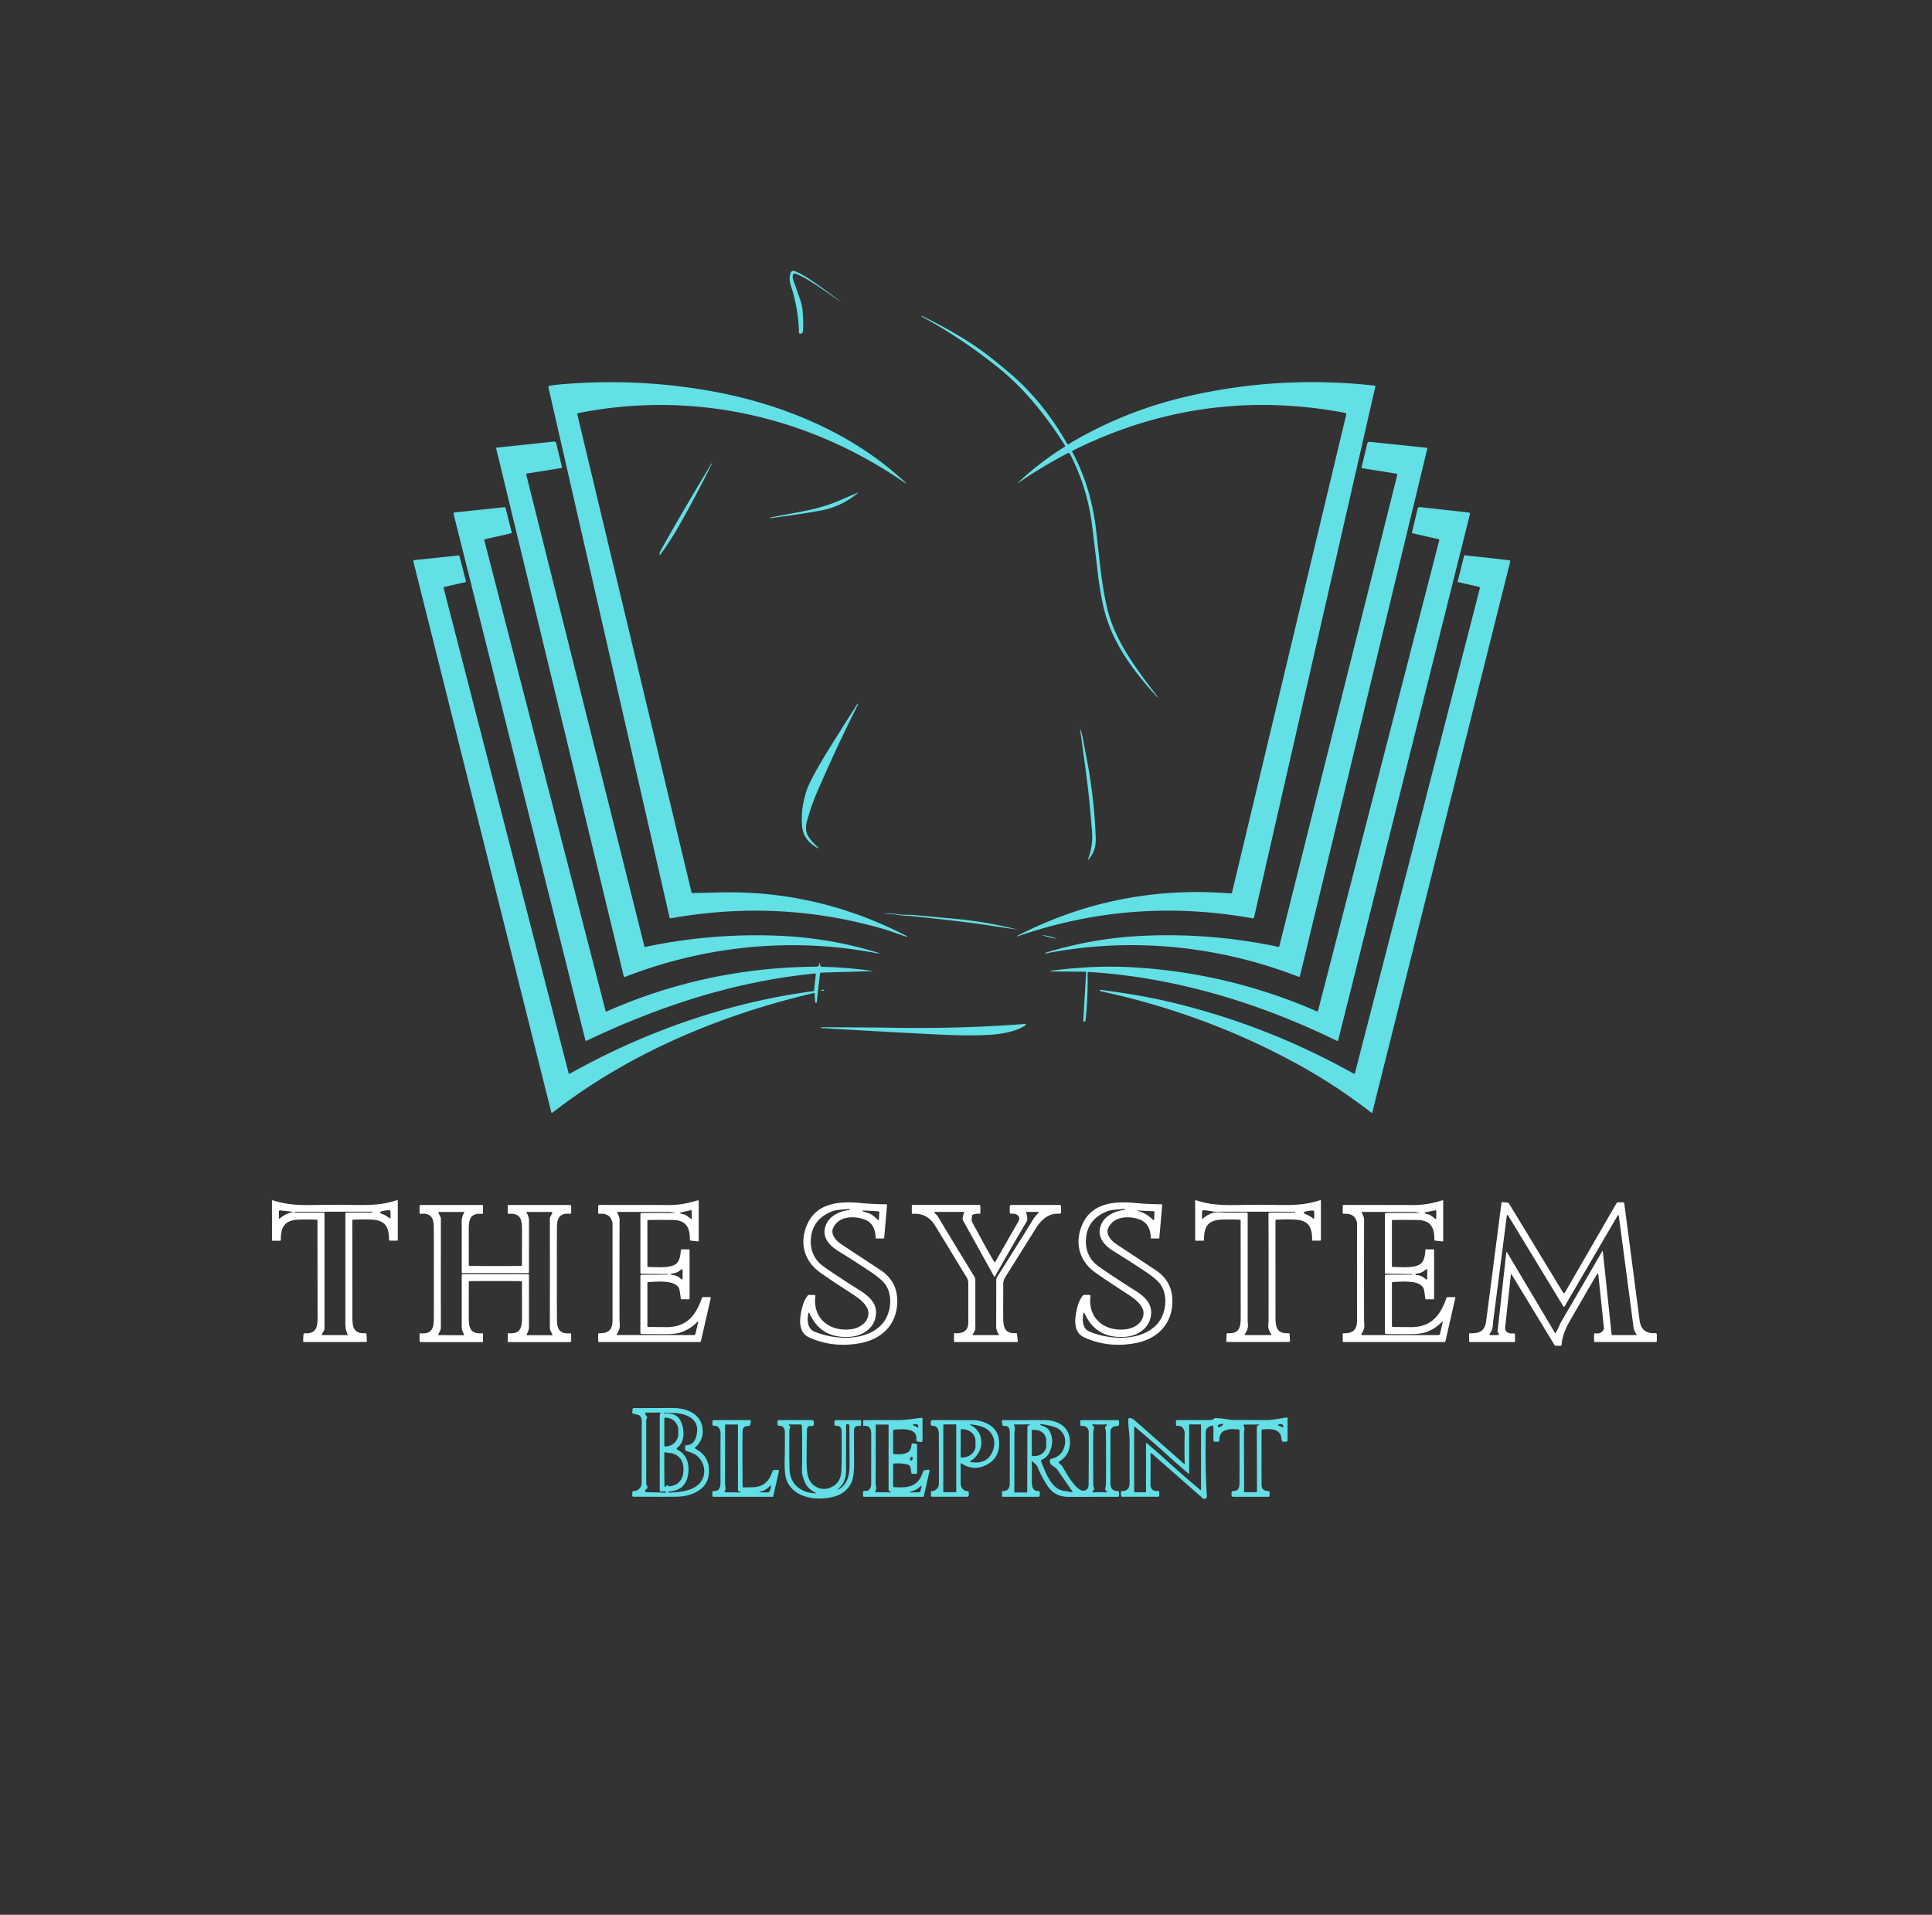 <?xml version="1.0" encoding="UTF-8" standalone="no"?>
<!DOCTYPE svg PUBLIC "-//W3C//DTD SVG 1.1//EN" "http://www.w3.org/Graphics/SVG/1.1/DTD/svg11.dtd">
<svg xmlns="http://www.w3.org/2000/svg" version="1.1" viewBox="0.00 0.00 1012.00 1003.00">
<rect x="0.00" y="0.00" width="1012.00" height="1003.00" fill="#333333" stroke="none"/>
<path fill="#63dfe6" d="
  M 415.39 143.92
  Q 414.92 145.14 415.60 147.00
  Q 418.24 154.24 419.36 157.65
  Q 421.06 162.84 420.64 173.42
  Q 420.60 174.29 419.61 174.79
  Q 419.50 174.84 419.36 174.82
  Q 418.53 174.69 418.52 174.23
  Q 418.17 161.61 414.40 150.07
  C 413.54 147.43 413.34 145.55 414.07 143.08
  A 1.69 1.68 19.6 0 1 416.34 142.01
  Q 420.15 143.61 423.88 146.12
  Q 432.10 151.66 439.96 157.68
  Q 439.99 157.71 440.06 157.80
  Q 440.08 157.84 440.11 157.86
  Q 440.12 157.87 440.11 157.88
  L 440.11 157.90
  Q 427.77 149.30 422.74 146.30
  Q 419.27 144.23 416.59 143.36
  A 0.97 0.97 0.0 0 0 415.39 143.92
  Z"
/>
<path fill="#63dfe6" d="
  M 559.03 232.54
  A 0.44 0.44 0.0 0 0 559.64 232.70
  Q 588.59 215.29 622.29 207.55
  Q 670.58 196.46 720.10 202.01
  A 0.38 0.38 0.0 0 1 720.42 202.47
  L 656.91 480.39
  Q 656.74 481.14 655.98 481.00
  Q 592.86 469.69 532.96 490.49
  Q 532.77 490.55 532.75 490.43
  L 532.75 490.42
  Q 532.73 490.27 532.83 490.21
  Q 585.29 463.21 644.58 467.98
  Q 645.23 468.03 645.38 467.40
  L 705.17 217.14
  A 0.71 0.71 0.0 0 0 704.61 216.27
  Q 629.91 202.14 561.93 236.04
  A 0.56 0.56 0.0 0 0 561.69 236.81
  Q 571.55 255.02 574.16 277.72
  C 576.21 295.48 577.12 306.82 580.05 318.93
  C 584.27 336.37 595.86 351.11 606.44 365.11
  Q 606.49 365.17 606.40 365.26
  L 606.40 365.27
  Q 606.33 365.34 606.26 365.26
  C 593.23 351.07 582.17 336.00 578.04 318.03
  Q 576.08 309.49 574.89 299.10
  Q 572.73 280.21 571.78 273.32
  Q 569.21 254.81 560.45 237.76
  Q 560.05 236.98 559.27 237.38
  Q 545.92 244.41 534.04 252.49
  Q 532.44 253.58 533.85 252.26
  Q 544.77 242.10 557.63 234.07
  A 0.56 0.55 -32.3 0 0 557.81 233.30
  C 548.33 218.31 536.85 203.76 522.92 192.58
  Q 503.82 177.25 482.79 165.77
  Q 482.64 165.68 482.69 165.53
  L 482.69 165.52
  Q 482.75 165.37 482.92 165.45
  C 494.00 170.93 506.07 177.55 516.06 185.07
  Q 521.11 188.86 528.68 195.26
  Q 546.45 210.29 559.03 232.54
  Z"
/>
<path fill="#63dfe6" d="
  M 362.80 467.79
  Q 373.35 467.55 376.79 467.46
  Q 428.34 466.18 475.02 490.34
  Q 475.14 490.40 475.09 490.56
  L 475.09 490.57
  Q 475.04 490.73 474.86 490.67
  C 470.65 489.33 466.31 487.63 462.37 486.49
  Q 408.03 470.85 351.26 481.04
  Q 350.84 481.12 350.75 480.71
  L 287.24 202.75
  Q 287.13 202.26 287.62 202.16
  Q 290.10 201.66 292.50 201.44
  Q 331.31 197.89 369.83 204.40
  C 407.82 210.82 446.15 226.21 474.51 252.96
  Q 474.62 253.06 474.53 253.14
  L 474.53 253.15
  Q 474.43 253.24 474.34 253.18
  C 423.97 218.11 362.98 204.33 302.73 216.43
  A 0.45 0.45 0.0 0 0 302.38 216.98
  L 362.19 467.31
  Q 362.30 467.80 362.80 467.79
  Z"
/>
<path fill="#63dfe6" d="
  M 276.07 248.03
  A 0.51 0.49 -11.7 0 0 275.66 248.64
  L 337.53 495.69
  A 0.42 0.42 0.0 0 0 338.02 496.00
  Q 372.35 488.73 407.56 490.14
  Q 434.63 491.22 460.26 499.15
  Q 460.33 499.18 460.37 499.36
  L 460.37 499.37
  Q 460.41 499.54 460.17 499.49
  C 415.64 490.73 369.73 495.25 327.46 511.68
  A 0.57 0.56 -17.5 0 1 326.70 511.29
  L 259.92 234.95
  A 0.41 0.41 0.0 0 1 260.27 234.45
  L 290.11 231.31
  A 1.15 1.15 0.0 0 1 291.35 232.19
  L 294.34 244.55
  Q 294.47 245.09 293.92 245.17
  L 276.07 248.03
  Z"
/>
<path fill="#63dfe6" d="
  M 731.49 248.14
  L 713.65 245.28
  Q 713.10 245.20 713.23 244.66
  L 716.21 232.31
  A 1.15 1.14 -80.4 0 1 717.45 231.43
  L 747.27 234.56
  A 0.41 0.41 0.0 0 1 747.62 235.06
  L 680.93 511.24
  A 0.57 0.56 17.5 0 1 680.17 511.63
  C 637.93 495.22 592.04 490.71 547.54 499.47
  Q 547.30 499.52 547.34 499.35
  L 547.34 499.34
  Q 547.38 499.16 547.45 499.13
  Q 573.06 491.21 600.12 490.12
  Q 635.31 488.71 669.62 495.97
  A 0.42 0.42 0.0 0 0 670.11 495.66
  L 731.90 248.75
  A 0.51 0.49 11.7 0 0 731.49 248.14
  Z"
/>
<path fill="#63dfe6" d="
  M 372.67 242.80
  Q 372.76 242.64 372.87 242.71
  L 372.88 242.71
  Q 372.96 242.76 372.88 242.91
  Q 364.38 260.21 355.30 276.04
  Q 350.83 283.83 346.17 290.11
  Q 345.27 291.32 345.48 289.85
  Q 345.57 289.19 346.32 287.86
  Q 358.49 266.30 372.67 242.80
  Z"
/>
<path fill="#63dfe6" d="
  M 403.61 271.40
  Q 403.37 271.43 403.36 271.30
  L 403.35 271.29
  Q 403.33 271.09 403.55 271.05
  Q 410.18 269.85 420.44 267.87
  Q 431.12 265.81 439.18 262.39
  Q 439.56 262.23 449.09 258.13
  Q 449.95 257.76 449.22 258.35
  Q 440.54 265.52 429.76 267.47
  Q 419.51 269.33 403.61 271.40
  Z"
/>
<path fill="#63dfe6" d="
  M 427.06 509.92
  C 385.16 513.97 345.25 527.03 307.25 545.16
  A 0.45 0.45 0.0 0 1 306.62 544.86
  L 237.62 269.32
  A 0.75 0.75 0.0 0 1 238.27 268.39
  L 264.19 265.66
  A 0.60 0.60 0.0 0 1 264.84 266.11
  L 268.05 278.91
  A 0.33 0.33 0.0 0 1 267.80 279.31
  L 254.10 282.45
  A 0.52 0.51 77.0 0 0 253.71 283.08
  L 317.23 529.63
  A 0.32 0.31 69.9 0 0 317.67 529.84
  Q 369.74 506.79 427.50 506.35
  Q 428.79 506.34 429.04 505.43
  Q 429.69 503.08 429.54 505.50
  Q 429.53 505.60 429.73 505.96
  A 0.90 0.89 -14.1 0 0 430.49 506.41
  Q 443.83 506.73 457.09 508.60
  A 0.05 0.04 -40.5 0 1 457.08 508.69
  L 430.31 509.45
  A 0.86 0.86 0.0 0 0 429.48 510.22
  L 427.85 524.86
  Q 427.82 525.18 427.51 525.24
  Q 427.24 525.29 427.08 525.13
  Q 427.00 525.06 426.98 524.87
  Q 426.84 523.41 426.74 520.66
  Q 426.71 520.06 426.13 520.20
  C 376.66 531.83 329.01 551.96 289.29 582.90
  A 0.31 0.30 -25.9 0 1 288.80 582.74
  L 216.54 294.17
  Q 216.36 293.46 217.09 293.38
  L 240.06 290.96
  A 0.59 0.59 0.0 0 1 240.70 291.40
  L 244.07 304.47
  A 0.38 0.37 -13.8 0 1 243.79 304.92
  L 233.00 307.38
  Q 232.26 307.55 232.45 308.29
  L 297.85 562.14
  A 0.43 0.42 68.2 0 0 298.47 562.41
  C 337.74 540.41 381.34 525.06 426.12 519.16
  Q 426.37 519.13 426.39 518.88
  L 427.35 510.21
  Q 427.39 509.89 427.06 509.92
  Z"
/>
<path fill="#63dfe6" d="
  M 689.86 529.78
  A 0.38 0.38 0.0 0 0 690.38 529.53
  L 753.89 283.02
  A 0.48 0.47 -76.2 0 0 753.54 282.44
  L 739.95 279.34
  Q 739.52 279.24 739.62 278.82
  L 742.61 266.30
  A 0.90 0.90 0.0 0 1 743.59 265.62
  L 769.38 268.47
  A 0.69 0.69 0.0 0 1 769.97 269.32
  L 700.97 544.85
  A 0.52 0.52 0.0 0 1 700.23 545.19
  C 659.74 525.33 615.40 511.91 570.42 509.13
  A 0.69 0.69 0.0 0 0 569.68 509.84
  Q 569.96 522.23 568.63 534.47
  A 0.70 0.69 -7.2 0 1 568.19 535.03
  L 567.90 535.14
  Q 567.38 535.34 567.41 534.79
  L 568.92 509.47
  A 0.44 0.44 0.0 0 0 568.48 509.00
  L 550.41 508.84
  A 0.26 0.16 -8.0 0 1 550.20 508.75
  L 550.19 508.74
  Q 550.09 508.56 550.38 508.52
  Q 572.60 505.54 592.59 506.64
  Q 643.27 509.42 689.86 529.78
  Z"
/>
<path fill="#63dfe6" d="
  M 709.75 562.06
  L 775.15 308.21
  A 0.67 0.67 0.0 0 0 774.64 307.39
  L 763.94 304.94
  Q 763.47 304.84 763.59 304.37
  L 766.89 291.18
  A 0.41 0.40 9.6 0 1 767.33 290.87
  L 790.37 293.43
  Q 791.22 293.52 791.02 294.36
  L 718.77 582.87
  A 0.18 0.18 0.0 0 1 718.49 582.96
  Q 699.27 568.02 677.70 556.36
  Q 630.62 530.90 576.66 519.24
  Q 576.45 519.19 576.34 519.01
  L 576.07 518.56
  A 0.08 0.08 0.0 0 1 576.15 518.44
  Q 596.18 521.04 609.68 524.12
  Q 661.90 536.00 709.03 562.37
  A 0.50 0.50 0.0 0 0 709.75 562.06
  Z"
/>
<path fill="#63dfe6" d="
  M 449.42 368.74
  Q 449.52 368.80 449.47 368.90
  Q 438.56 390.49 428.11 414.62
  Q 425.01 421.78 422.79 429.77
  C 420.88 436.58 423.74 439.10 428.18 443.63
  Q 429.56 445.03 427.98 444.08
  C 423.91 441.62 420.79 438.54 420.22 433.36
  Q 419.17 423.91 422.64 413.66
  Q 423.86 410.05 429.18 400.69
  Q 433.30 393.45 449.17 368.62
  Q 449.18 368.61 449.20 368.62
  L 449.42 368.74
  Z"
/>
<path fill="#63dfe6" d="
  M 565.69 381.48
  C 566.94 384.09 567.32 387.88 568.83 395.36
  Q 572.64 414.30 573.71 433.58
  C 574.12 440.89 574.63 444.69 570.51 449.83
  Q 569.56 451.02 570.09 449.59
  Q 572.59 442.84 572.01 435.49
  Q 571.24 425.74 570.40 417.54
  Q 569.44 408.23 565.61 380.79
  Q 565.61 380.76 565.62 380.72
  Q 565.63 380.68 565.63 380.64
  Q 565.62 380.64 565.63 380.64
  Q 565.60 381.27 565.69 381.48
  Z"
/>
<path fill="#63dfe6" d="
  M 532.86 486.90
  Q 525.74 485.91 519.48 484.95
  C 505.88 482.85 494.04 481.66 478.25 479.91
  Q 477.17 479.79 474.23 479.66
  C 471.29 479.53 468.91 478.76 466.28 478.87
  Q 465.00 478.92 462.31 478.60
  Q 462.27 478.59 462.21 478.62
  Q 462.17 478.64 462.14 478.63
  Q 462.14 478.62 462.14 478.63
  C 465.31 478.63 467.76 478.39 470.28 478.86
  C 472.93 479.35 475.97 479.03 479.22 479.33
  Q 490.05 480.34 500.73 481.33
  Q 516.35 482.77 532.87 486.87
  Q 532.92 486.88 532.87 486.87
  L 532.87 486.89
  A 0.01 0.01 0.0 0 1 532.86 486.90
  Z"
/>
<ellipse fill="#63dfe6" cx="0.00" cy="0.00" transform="translate(549.68,490.72) rotate(13.7)" rx="3.66" ry="0.24"/>
<path fill="#63dfe6" d="
  M 430.14 518.71
  Q 430.64 518.35 431.26 518.43
  Q 432.35 518.56 431.37 518.90
  Q 431.10 519.00 430.24 519.01
  A 0.17 0.16 26.7 0 1 430.14 518.71
  Z"
/>
<path fill="#63dfe6" d="
  M 469.30 538.37
  C 492.22 538.68 514.36 538.08 536.19 536.41
  Q 538.44 536.23 536.53 537.44
  C 531.74 540.49 524.09 541.71 518.52 542.04
  Q 507.98 542.67 493.75 541.99
  Q 466.40 540.69 430.19 538.50
  A 0.26 0.23 -2.5 0 1 429.95 538.31
  L 429.95 538.30
  Q 429.91 538.09 430.24 538.09
  Q 447.55 538.08 469.30 538.37
  Z"
/>
<path fill="#ffffff" d="
  M 175.48 702.98
  Q 160.00 703.00 159.47 702.97
  A 0.72 0.41 2.9 0 1 158.77 702.52
  L 158.96 699.01
  Q 158.99 698.34 159.67 698.38
  C 165.96 698.71 166.36 694.82 166.36 689.57
  Q 166.31 662.28 166.30 639.40
  A 0.50 0.50 0.0 0 0 165.82 638.90
  Q 161.04 638.69 156.65 638.84
  C 149.26 639.08 147.06 642.41 147.10 649.48
  Q 147.10 649.92 146.65 649.92
  L 142.95 649.92
  Q 142.50 649.93 142.49 649.48
  L 142.46 629.15
  Q 142.46 628.58 143.01 628.75
  C 153.24 632.09 161.31 631.08 175.41 631.07
  C 189.52 631.05 197.59 632.05 207.81 628.69
  Q 208.36 628.52 208.36 629.09
  L 208.37 649.41
  Q 208.37 649.86 207.92 649.86
  L 204.22 649.87
  Q 203.77 649.87 203.77 649.43
  C 203.79 642.35 201.58 639.03 194.19 638.80
  Q 189.81 638.67 185.02 638.88
  A 0.50 0.50 0.0 0 0 184.54 639.38
  Q 184.57 662.27 184.58 689.56
  C 184.58 694.80 184.99 698.69 191.29 698.35
  Q 191.97 698.31 192.00 698.98
  L 192.19 702.49
  A 0.72 0.41 -3.0 0 1 191.50 702.94
  Q 190.97 702.97 175.48 702.98
  Z
  M 152.88 635.01
  Q 153.81 634.79 152.86 634.69
  L 146.68 634.00
  A 0.55 0.53 2.9 0 0 146.08 634.53
  L 146.08 637.99
  A 0.33 0.33 0.0 0 0 146.63 638.23
  Q 149.19 635.90 152.88 635.01
  Z
  M 200.47 635.99
  C 202.10 636.64 203.03 637.40 204.08 638.07
  Q 204.57 638.39 204.56 637.80
  L 204.54 634.59
  Q 204.53 634.00 203.94 633.96
  Q 202.28 633.82 199.51 634.63
  Q 198.91 634.80 199.26 635.32
  Q 199.44 635.58 200.47 635.99
  Z
  M 169.58 635.16
  A 0.39 0.39 0.0 0 1 169.97 635.55
  L 169.97 695.91
  Q 169.97 696.48 169.68 696.97
  L 168.69 698.68
  Q 168.32 699.34 169.07 699.34
  L 181.72 699.34
  Q 182.28 699.34 182.04 698.84
  Q 180.91 696.53 180.91 693.25
  Q 180.92 653.07 180.91 635.80
  A 0.65 0.64 -0.5 0 1 181.55 635.16
  L 194.75 635.15
  Q 195.12 635.15 195.05 634.93
  L 195.05 634.92
  Q 194.98 634.69 194.85 634.69
  L 154.42 634.73
  Q 154.40 634.73 154.40 634.75
  L 154.40 635.04
  Q 154.40 635.16 154.52 635.16
  L 169.58 635.16
  Z"
/>
<path fill="#ffffff" d="
  M 339.42 639.04
  A 0.31 0.31 0.0 0 0 339.11 639.35
  L 339.11 663.25
  A 0.39 0.39 0.0 0 0 339.50 663.64
  C 343.89 663.71 349.91 664.33 353.49 662.45
  C 356.07 661.09 356.50 657.31 356.63 654.73
  Q 356.65 654.43 356.95 654.43
  L 360.95 654.43
  A 0.26 0.25 -0.0 0 1 361.21 654.68
  L 361.21 680.30
  Q 361.21 680.57 360.94 680.57
  L 356.97 680.57
  Q 356.65 680.57 356.61 680.25
  Q 356.02 675.58 355.73 674.96
  C 353.63 670.38 344.90 671.31 339.61 671.54
  Q 339.11 671.56 339.11 672.07
  L 339.11 694.52
  A 0.57 0.57 0.0 0 0 339.68 695.09
  Q 345.73 695.11 348.50 695.16
  C 359.46 695.39 364.35 689.35 367.68 679.89
  Q 367.83 679.45 368.30 679.45
  L 371.94 679.45
  Q 372.42 679.45 372.31 679.92
  L 367.16 702.46
  Q 367.05 702.97 366.52 702.97
  L 313.79 702.97
  A 0.44 0.44 0.0 0 1 313.35 702.53
  L 313.35 698.78
  Q 313.35 698.34 313.78 698.36
  C 318.44 698.52 320.84 696.67 320.84 691.81
  Q 320.88 664.82 320.84 640.75
  Q 320.83 640.08 320.11 638.47
  C 319.07 636.19 316.22 635.54 314.01 635.81
  Q 313.35 635.89 313.35 635.22
  L 313.35 631.78
  Q 313.35 631.15 313.98 631.15
  Q 346.63 631.16 349.50 631.21
  Q 357.24 631.35 365.35 628.77
  Q 365.99 628.56 365.99 629.23
  L 365.99 649.78
  Q 365.99 650.32 365.45 650.26
  L 361.93 649.87
  Q 361.34 649.81 361.35 649.22
  C 361.44 642.36 358.80 639.14 352.52 639.04
  Q 345.11 638.93 339.42 639.04
  Z
  M 359.06 636.42
  Q 360.36 637.18 361.83 638.37
  Q 362.33 638.77 362.33 638.13
  L 362.33 634.46
  Q 362.33 633.80 361.68 633.95
  L 356.74 635.07
  Q 355.74 635.30 356.68 635.70
  C 357.40 636.00 358.45 636.07 359.06 636.42
  Z
  M 336.15 667.72
  L 349.57 667.68
  Q 349.82 667.68 349.79 667.58
  L 349.78 667.57
  Q 349.71 667.36 349.63 667.36
  L 335.95 667.21
  A 0.52 0.51 0.6 0 1 335.44 666.70
  L 335.45 636.00
  A 0.62 0.62 0.0 0 1 336.06 635.38
  Q 344.22 635.29 352.26 635.36
  Q 352.48 635.36 352.82 635.48
  Q 353.31 635.65 353.42 635.47
  Q 352.10 634.82 350.76 634.82
  Q 337.13 634.81 323.59 634.80
  A 0.32 0.32 0.0 0 0 323.32 635.29
  Q 323.90 636.26 324.27 637.35
  Q 324.56 638.24 324.55 639.56
  Q 324.46 651.93 324.51 691.76
  Q 324.51 691.87 324.64 693.69
  Q 324.83 696.32 323.14 698.68
  A 0.40 0.40 0.0 0 0 323.46 699.31
  L 363.53 699.32
  A 0.76 0.75 6.2 0 0 364.27 698.73
  L 365.63 692.79
  Q 365.87 691.76 365.15 692.53
  Q 362.02 695.84 357.39 697.65
  Q 354.35 698.84 348.49 698.83
  Q 339.56 698.80 336.12 698.76
  A 0.69 0.69 0.0 0 1 335.44 698.07
  L 335.44 668.43
  Q 335.44 667.73 336.15 667.72
  Z
  M 351.46 667.48
  Q 351.46 667.61 351.65 667.76
  Q 351.75 667.85 351.88 667.85
  Q 354.42 667.83 356.92 670.05
  A 0.38 0.38 0.0 0 0 357.55 669.76
  Q 357.55 669.41 357.55 667.47
  Q 357.55 665.53 357.56 665.17
  A 0.38 0.38 0.0 0 0 356.93 664.89
  Q 354.42 667.09 351.88 667.07
  Q 351.75 667.07 351.65 667.16
  Q 351.46 667.31 351.46 667.48
  Z"
/>
<path fill="#ffffff" d="
  M 658.98 631.07
  C 673.07 631.06 681.14 632.06 691.36 628.71
  Q 691.91 628.53 691.91 629.10
  L 691.91 649.42
  Q 691.91 649.87 691.46 649.87
  L 687.76 649.87
  Q 687.31 649.87 687.31 649.43
  C 687.34 642.36 685.13 639.04 677.74 638.81
  Q 673.36 638.67 668.58 638.88
  A 0.50 0.50 0.0 0 0 668.10 639.38
  Q 668.12 662.26 668.12 689.54
  C 668.12 694.78 668.53 698.67 674.82 698.33
  Q 675.50 698.29 675.53 698.96
  L 675.72 702.47
  A 0.72 0.41 -3.0 0 1 675.03 702.92
  Q 674.50 702.95 659.02 702.96
  Q 643.54 702.97 643.01 702.94
  A 0.72 0.41 3.0 0 1 642.32 702.49
  L 642.50 698.98
  Q 642.53 698.31 643.21 698.35
  C 649.50 698.68 649.91 694.79 649.90 689.55
  Q 649.87 662.27 649.86 639.39
  A 0.50 0.50 0.0 0 0 649.38 638.89
  Q 644.60 638.69 640.22 638.83
  C 632.83 639.07 630.63 642.39 630.66 649.46
  Q 630.66 649.90 630.21 649.90
  L 626.51 649.91
  Q 626.06 649.91 626.06 649.46
  L 626.04 629.14
  Q 626.04 628.57 626.59 628.74
  C 636.81 632.09 644.88 631.08 658.98 631.07
  Z
  M 664.43 635.95
  A 0.78 0.78 0.0 0 1 665.21 635.17
  L 678.15 635.14
  Q 678.35 635.14 678.33 634.92
  L 678.33 634.91
  Q 678.31 634.72 678.13 634.72
  Q 657.71 634.70 637.27 634.71
  C 635.15 634.71 631.82 633.84 630.31 633.97
  A 0.69 0.53 -2.4 0 0 629.68 634.50
  L 629.62 638.00
  Q 629.61 638.68 630.12 638.23
  Q 631.79 636.76 634.41 635.63
  Q 636.31 634.82 639.19 635.03
  Q 643.32 635.33 652.78 635.11
  A 0.76 0.75 -0.4 0 1 653.55 635.86
  Q 653.55 637.85 653.54 691.75
  Q 653.54 691.85 653.68 693.74
  Q 653.87 696.35 652.13 698.64
  A 0.43 0.42 18.6 0 0 652.47 699.32
  L 665.54 699.32
  A 0.38 0.38 0.0 0 0 665.84 698.70
  Q 664.16 696.61 664.34 693.98
  Q 664.48 692.12 664.48 692.03
  Q 664.54 652.70 664.43 635.95
  Z
  M 684.27 636.14
  C 685.92 636.81 686.85 637.59 687.91 638.28
  Q 688.40 638.60 688.40 638.01
  L 688.40 634.76
  Q 688.40 634.16 687.80 634.11
  Q 686.12 633.96 683.31 634.76
  Q 682.70 634.93 683.05 635.45
  Q 683.23 635.72 684.27 636.14
  Z"
/>
<path fill="#ffffff" d="
  M 729.41 639.05
  A 0.31 0.31 0.0 0 0 729.10 639.36
  L 729.10 663.25
  A 0.39 0.39 0.0 0 0 729.49 663.64
  C 733.88 663.71 739.90 664.33 743.48 662.45
  C 746.06 661.09 746.49 657.31 746.62 654.74
  Q 746.64 654.44 746.94 654.44
  L 750.93 654.44
  A 0.26 0.25 -0.0 0 1 751.19 654.69
  L 751.20 680.30
  Q 751.20 680.57 750.93 680.57
  L 746.96 680.57
  Q 746.64 680.57 746.60 680.25
  Q 746.01 675.58 745.72 674.96
  C 743.62 670.38 734.89 671.31 729.60 671.54
  Q 729.10 671.56 729.10 672.07
  L 729.10 694.52
  A 0.57 0.57 0.0 0 0 729.67 695.09
  Q 735.72 695.11 738.49 695.16
  C 749.45 695.39 754.34 689.35 757.66 679.89
  Q 757.81 679.45 758.28 679.45
  L 761.92 679.45
  Q 762.40 679.45 762.29 679.92
  L 757.15 702.46
  Q 757.04 702.97 756.51 702.97
  L 703.78 702.97
  A 0.44 0.44 0.0 0 1 703.34 702.53
  L 703.34 698.78
  Q 703.34 698.34 703.77 698.36
  C 708.43 698.52 710.83 696.67 710.83 691.81
  Q 710.87 664.83 710.83 640.76
  Q 710.82 640.09 710.10 638.48
  C 709.06 636.20 706.21 635.55 704.00 635.82
  Q 703.34 635.90 703.34 635.23
  L 703.34 631.79
  Q 703.34 631.16 703.97 631.16
  Q 736.62 631.17 739.49 631.22
  Q 747.22 631.36 755.33 628.78
  Q 755.97 628.57 755.97 629.24
  L 755.97 649.79
  Q 755.97 650.33 755.43 650.27
  L 751.91 649.88
  Q 751.32 649.82 751.33 649.23
  C 751.42 642.37 748.78 639.15 742.51 639.05
  Q 735.10 638.94 729.41 639.05
  Z
  M 749.04 636.43
  Q 750.34 637.21 751.80 638.44
  Q 752.29 638.85 752.30 638.20
  L 752.37 634.51
  Q 752.38 633.85 751.72 633.99
  L 746.73 635.03
  Q 745.72 635.24 746.66 635.66
  C 747.38 635.97 748.44 636.06 749.04 636.43
  Z
  M 726.15 667.72
  L 739.57 667.68
  Q 739.82 667.68 739.79 667.58
  L 739.78 667.57
  Q 739.71 667.36 739.63 667.36
  L 725.95 667.21
  A 0.52 0.51 0.6 0 1 725.44 666.70
  L 725.44 635.99
  A 0.62 0.62 0.0 0 1 726.05 635.37
  Q 734.21 635.28 742.25 635.35
  Q 742.47 635.35 742.81 635.47
  Q 743.30 635.64 743.41 635.46
  Q 742.09 634.81 740.75 634.81
  Q 727.12 634.80 713.58 634.80
  A 0.32 0.32 0.0 0 0 713.31 635.29
  Q 713.89 636.26 714.26 637.35
  Q 714.55 638.24 714.54 639.56
  Q 714.45 651.93 714.51 691.77
  Q 714.51 691.88 714.64 693.70
  Q 714.83 696.33 713.14 698.69
  A 0.40 0.40 0.0 0 0 713.46 699.32
  L 753.54 699.32
  A 0.76 0.75 6.2 0 0 754.28 698.73
  L 755.64 692.79
  Q 755.88 691.76 755.16 692.53
  Q 752.03 695.84 747.40 697.65
  Q 744.36 698.84 738.50 698.83
  Q 729.57 698.81 726.12 698.77
  A 0.69 0.69 0.0 0 1 725.44 698.08
  L 725.44 668.43
  Q 725.44 667.73 726.15 667.72
  Z
  M 741.42 667.52
  Q 741.42 667.65 741.61 667.81
  Q 741.72 667.90 741.85 667.90
  Q 744.42 667.88 746.96 670.12
  A 0.38 0.38 0.0 0 0 747.60 669.83
  Q 747.59 669.47 747.59 667.51
  Q 747.60 665.54 747.60 665.18
  A 0.38 0.38 0.0 0 0 746.97 664.89
  Q 744.42 667.13 741.85 667.10
  Q 741.72 667.10 741.61 667.19
  Q 741.42 667.35 741.42 667.52
  Z"
/>
<path fill="#ffffff" d="
  M 436.36 643.38
  C 434.97 646.60 438.03 649.96 440.47 651.58
  Q 446.27 655.43 461.22 665.28
  Q 470.79 671.58 469.93 683.47
  C 469.13 694.58 461.22 701.58 450.64 703.55
  Q 436.26 706.22 423.82 700.54
  C 417.42 697.62 418.98 689.53 420.34 684.33
  Q 421.21 680.99 423.09 678.64
  A 0.90 0.87 -70.0 0 1 423.78 678.30
  L 426.55 678.30
  A 0.55 0.55 0.0 0 1 427.10 678.92
  C 425.64 690.42 434.23 697.41 445.14 696.35
  C 449.77 695.90 454.26 693.28 454.85 688.57
  C 455.45 683.78 449.69 679.91 446.15 677.62
  Q 434.10 669.80 429.61 666.57
  C 421.31 660.61 418.73 651.41 422.53 642.02
  C 427.26 630.35 438.91 629.00 450.75 630.15
  Q 456.82 630.74 464.20 630.81
  Q 464.69 630.81 464.64 631.29
  L 463.13 648.54
  Q 463.11 648.72 462.93 648.72
  L 458.99 648.72
  Q 458.71 648.72 458.70 648.43
  Q 458.46 640.70 452.59 638.68
  C 446.89 636.72 439.09 637.07 436.36 643.38
  Z
  M 445.13 700.25
  Q 430.01 701.25 424.09 688.06
  Q 423.62 687.00 423.39 688.14
  C 422.74 691.41 422.89 695.95 426.51 697.46
  C 436.93 701.85 452.92 702.72 461.42 694.21
  C 466.72 688.92 467.96 679.15 463.91 673.02
  Q 462.01 670.15 455.30 665.69
  Q 447.44 660.46 438.95 655.23
  C 433.67 651.98 429.76 646.91 433.16 640.54
  C 435.20 636.72 440.05 634.25 444.94 633.82
  Q 445.18 633.79 445.05 633.58
  L 444.89 633.32
  Q 444.89 633.31 444.88 633.31
  Q 438.16 633.67 436.26 634.37
  Q 425.29 638.47 424.71 649.39
  C 424.41 655.09 426.70 660.00 431.19 663.25
  Q 437.08 667.49 450.84 676.23
  C 455.04 678.90 459.07 682.43 458.88 687.78
  C 458.62 695.25 452.34 699.78 445.13 700.25
  Z
  M 454.14 635.19
  Q 456.80 635.87 459.83 639.00
  Q 460.33 639.51 460.37 638.80
  L 460.59 635.08
  Q 460.62 634.52 460.06 634.49
  L 452.76 634.10
  Q 450.78 633.99 452.55 634.72
  Q 452.97 634.89 454.14 635.19
  Z"
/>
<path fill="#ffffff" d="
  M 580.48 643.38
  C 579.09 646.60 582.15 649.96 584.59 651.58
  Q 590.39 655.43 605.33 665.29
  Q 614.90 671.59 614.04 683.48
  C 613.23 694.59 605.32 701.59 594.74 703.55
  Q 580.36 706.22 567.92 700.53
  C 561.52 697.61 563.09 689.52 564.45 684.32
  Q 565.32 680.98 567.20 678.63
  A 0.90 0.87 -70.0 0 1 567.89 678.29
  L 570.66 678.29
  A 0.55 0.55 0.0 0 1 571.21 678.91
  C 569.75 690.41 578.33 697.41 589.24 696.35
  C 593.87 695.90 598.36 693.28 598.96 688.57
  C 599.56 683.78 593.80 679.91 590.26 677.62
  Q 578.21 669.80 573.73 666.57
  C 565.43 660.60 562.85 651.40 566.66 642.01
  C 571.39 630.35 583.04 629.00 594.88 630.16
  Q 600.95 630.75 608.33 630.82
  Q 608.82 630.82 608.77 631.30
  L 607.25 648.55
  Q 607.23 648.73 607.05 648.73
  L 603.11 648.73
  Q 602.83 648.73 602.82 648.44
  Q 602.58 640.71 596.71 638.69
  C 591.02 636.72 583.22 637.07 580.48 643.38
  Z
  M 589.23 700.25
  Q 574.10 701.25 568.18 688.05
  Q 567.71 686.99 567.48 688.13
  C 566.83 691.40 566.98 695.94 570.60 697.46
  C 581.02 701.85 597.02 702.72 605.53 694.21
  C 610.83 688.92 612.07 679.15 608.02 673.01
  Q 606.12 670.14 599.41 665.68
  Q 591.55 660.45 583.05 655.21
  C 577.77 651.96 573.86 646.89 577.26 640.52
  C 579.30 636.69 584.16 634.22 589.05 633.79
  Q 589.29 633.76 589.16 633.55
  L 589.00 633.29
  Q 589.00 633.28 588.99 633.28
  Q 582.27 633.64 580.37 634.34
  Q 569.39 638.44 568.81 649.37
  C 568.51 655.07 570.80 659.98 575.29 663.23
  Q 581.18 667.48 594.94 676.22
  C 599.15 678.89 603.18 682.43 602.99 687.78
  C 602.72 695.25 596.44 699.78 589.23 700.25
  Z
  M 595.73 634.22
  Q 600.56 635.47 603.94 638.97
  Q 604.46 639.51 604.51 638.76
  L 604.73 635.04
  Q 604.76 634.49 604.21 634.46
  L 595.42 634.05
  A 0.04 0.04 0.0 0 0 595.41 634.13
  C 595.58 634.17 595.57 634.17 595.73 634.22
  Z"
/>
<path fill="#ffffff" d="
  M 791.40 667.69
  L 788.42 695.26
  Q 788.17 697.60 790.60 698.33
  Q 791.29 698.53 793.00 698.45
  Q 793.52 698.42 793.53 698.94
  L 793.63 702.41
  Q 793.65 702.97 793.08 702.97
  L 770.00 702.97
  A 0.45 0.45 0.0 0 1 769.55 702.52
  L 769.55 698.76
  A 0.41 0.41 0.0 0 1 769.98 698.35
  C 774.80 698.58 777.78 697.25 778.45 692.10
  Q 781.53 668.55 786.46 630.22
  Q 786.54 629.60 787.17 629.67
  L 789.78 629.96
  Q 790.16 630.00 790.36 630.32
  L 818.75 677.03
  A 0.57 0.57 0.0 0 0 819.73 677.02
  L 846.73 630.26
  A 0.94 0.93 -75.0 0 1 847.54 629.79
  L 850.22 629.79
  A 0.58 0.57 86.0 0 1 850.79 630.29
  Q 851.91 638.54 858.84 691.65
  Q 859.78 698.83 867.13 698.31
  A 0.68 0.67 -2.0 0 1 867.86 698.98
  L 867.86 702.31
  Q 867.86 702.97 867.19 702.97
  L 835.71 702.97
  Q 834.98 702.97 834.98 702.24
  L 834.98 698.98
  A 0.61 0.61 0.0 0 1 835.71 698.38
  Q 838.48 698.92 839.95 696.53
  A 1.52 1.49 58.0 0 0 840.16 695.57
  L 837.26 668.03
  Q 837.09 666.42 836.27 667.82
  Q 826.43 684.73 822.43 691.69
  Q 818.23 699.02 818.01 704.39
  Q 817.99 704.91 817.47 704.91
  L 814.93 704.91
  A 0.78 0.77 73.8 0 1 814.27 704.54
  L 791.82 667.59
  Q 791.47 667.03 791.40 667.69
  Z
  M 839.62 655.81
  L 844.18 699.07
  Q 844.21 699.34 844.48 699.34
  L 856.98 699.34
  Q 857.44 699.34 857.19 698.95
  Q 855.88 696.88 855.70 695.53
  Q 853.38 677.75 847.97 637.07
  Q 847.82 635.90 847.22 636.92
  L 819.61 684.19
  Q 819.22 684.85 818.83 684.19
  L 790.11 636.93
  Q 789.41 635.79 789.24 637.12
  Q 786.57 658.03 782.17 691.87
  C 781.81 694.64 782.21 696.14 780.34 698.58
  A 0.48 0.47 -71.0 0 0 780.71 699.35
  L 784.47 699.34
  A 0.67 0.67 0.0 0 0 784.81 698.09
  L 784.55 697.94
  Q 784.38 697.84 784.40 697.64
  L 788.97 656.33
  Q 789.07 655.43 789.54 656.21
  L 814.44 698.08
  Q 814.72 698.55 814.99 698.08
  C 815.95 696.47 816.93 693.79 817.98 692.00
  Q 828.64 673.82 839.08 655.69
  Q 839.52 654.92 839.62 655.81
  Z"
/>
<path fill="#ffffff" d="
  M 259.48 663.17
  Q 266.28 663.17 272.93 663.10
  A 0.48 0.48 0.0 0 0 273.41 662.62
  Q 273.43 653.41 273.43 644.11
  C 273.43 638.69 272.66 635.32 266.36 635.82
  Q 265.96 635.85 265.96 635.45
  L 265.96 631.42
  Q 265.96 631.18 266.20 631.18
  L 298.50 631.18
  Q 299.20 631.18 299.20 631.88
  L 299.20 635.21
  Q 299.20 635.87 298.55 635.80
  C 293.39 635.30 291.78 637.87 291.74 642.62
  Q 291.69 649.37 291.69 667.09
  Q 291.69 684.81 291.74 691.56
  C 291.78 696.31 293.39 698.88 298.55 698.38
  Q 299.20 698.31 299.20 698.97
  L 299.20 702.30
  Q 299.20 703.00 298.50 703.00
  L 266.20 703.00
  Q 265.96 703.00 265.96 702.76
  L 265.96 698.73
  Q 265.96 698.33 266.36 698.36
  C 272.66 698.86 273.43 695.49 273.43 690.07
  Q 273.43 680.77 273.41 671.56
  A 0.48 0.48 0.0 0 0 272.93 671.08
  Q 266.28 671.01 259.48 671.01
  Q 252.69 671.01 246.03 671.08
  A 0.48 0.48 0.0 0 0 245.56 671.56
  Q 245.54 680.77 245.54 690.07
  C 245.54 695.49 246.31 698.86 252.61 698.36
  Q 253.01 698.33 253.01 698.73
  L 253.01 702.76
  Q 253.01 703.00 252.77 703.00
  L 220.47 703.00
  Q 219.77 703.00 219.77 702.30
  L 219.77 698.97
  Q 219.77 698.31 220.42 698.38
  C 225.58 698.88 227.19 696.31 227.23 691.56
  Q 227.28 684.81 227.28 667.09
  Q 227.28 649.37 227.23 642.62
  C 227.19 637.88 225.58 635.31 220.42 635.81
  Q 219.77 635.88 219.77 635.22
  L 219.77 631.89
  Q 219.77 631.19 220.47 631.19
  L 252.77 631.18
  Q 253.01 631.18 253.01 631.42
  L 253.01 635.45
  Q 253.01 635.85 252.61 635.82
  C 246.31 635.32 245.54 638.69 245.54 644.11
  Q 245.54 653.41 245.56 662.62
  A 0.48 0.48 0.0 0 0 246.03 663.10
  Q 252.69 663.17 259.48 663.17
  Z
  M 259.47 667.44
  Q 268.13 667.44 276.69 667.46
  A 0.38 0.38 0.0 0 1 277.07 667.84
  Q 277.08 680.51 277.08 695.26
  Q 277.07 696.71 275.92 698.89
  Q 275.66 699.38 276.21 699.38
  L 288.98 699.38
  Q 289.51 699.38 289.30 698.90
  C 288.71 697.54 288.01 696.88 288.01 695.11
  Q 288.06 670.51 288.02 638.22
  A 1.29 1.20 60.1 0 1 288.15 637.66
  L 289.25 635.45
  Q 289.54 634.84 288.87 634.84
  L 276.00 634.84
  A 0.25 0.25 0.0 0 0 275.79 635.23
  Q 277.19 637.38 277.12 640.00
  Q 277.08 641.60 277.08 666.47
  A 0.46 0.45 0.2 0 1 276.62 666.92
  Q 268.10 666.87 259.47 666.87
  Q 250.85 666.87 242.33 666.91
  A 0.46 0.45 -0.2 0 1 241.87 666.47
  Q 241.88 641.60 241.84 640.00
  Q 241.77 637.38 243.17 635.23
  A 0.25 0.25 0.0 0 0 242.96 634.84
  L 230.09 634.83
  Q 229.42 634.83 229.71 635.44
  L 230.81 637.65
  A 1.29 1.20 -60.1 0 1 230.94 638.21
  Q 230.89 670.50 230.93 695.10
  C 230.93 696.87 230.23 697.53 229.64 698.89
  Q 229.43 699.37 229.96 699.37
  L 242.73 699.38
  Q 243.28 699.38 243.02 698.89
  Q 241.87 696.71 241.86 695.26
  Q 241.87 680.51 241.88 667.84
  A 0.38 0.38 0.0 0 1 242.26 667.45
  Q 250.82 667.44 259.47 667.44
  Z"
/>
<path fill="#ffffff" d="
  M 520.72 660.87
  Q 521.07 661.44 521.41 660.85
  Q 525.81 653.12 533.39 639.89
  C 535.05 636.99 532.33 635.52 529.72 635.75
  Q 528.92 635.81 528.92 635.01
  L 528.92 631.98
  Q 528.92 631.16 529.75 631.16
  L 554.86 631.16
  Q 555.79 631.16 555.79 632.09
  L 555.79 634.74
  Q 555.79 635.84 554.70 635.77
  Q 547.71 635.32 542.73 643.23
  Q 533.73 657.52 526.53 669.06
  A 6.82 6.80 61.1 0 0 525.51 672.61
  Q 525.48 680.85 525.49 689.87
  C 525.50 694.98 526.14 698.71 532.19 698.32
  Q 532.69 698.29 532.74 698.79
  L 533.13 702.51
  Q 533.18 702.97 532.72 702.97
  L 499.97 702.97
  Q 499.73 702.97 499.73 702.73
  L 499.73 698.52
  Q 499.73 698.29 499.96 698.31
  Q 507.23 698.89 507.20 692.74
  Q 507.19 690.56 507.21 672.06
  A 5.39 5.36 29.6 0 0 506.44 669.29
  Q 498.13 655.59 489.79 641.96
  Q 485.70 635.28 478.12 635.82
  A 0.47 0.47 0.0 0 1 477.62 635.35
  L 477.62 631.61
  A 0.46 0.45 90.0 0 1 478.07 631.15
  L 512.97 631.15
  A 0.57 0.56 90.0 0 1 513.53 631.72
  L 513.53 635.29
  Q 513.53 635.77 513.05 635.74
  Q 511.46 635.65 509.76 636.16
  Q 509.24 636.31 509.16 636.85
  Q 508.79 639.31 509.18 640.04
  Q 517.76 656.01 520.72 660.87
  Z
  M 520.63 668.46
  Q 506.56 643.08 504.54 639.45
  Q 503.79 638.09 504.88 635.81
  Q 505.37 634.80 504.25 634.80
  L 489.94 634.80
  Q 489.08 634.80 489.66 635.43
  C 490.31 636.14 490.87 636.54 491.42 637.47
  Q 498.83 649.85 510.37 668.69
  A 3.56 3.53 -60.9 0 1 510.89 670.54
  L 510.89 695.92
  Q 510.89 696.60 510.55 697.18
  L 509.60 698.83
  Q 509.31 699.33 509.89 699.33
  L 522.95 699.33
  A 0.30 0.29 70.7 0 0 523.18 698.85
  Q 521.79 697.07 521.81 694.80
  Q 521.81 694.73 521.85 670.46
  A 3.06 2.99 -29.2 0 1 522.33 668.83
  Q 533.06 651.93 541.32 638.47
  C 542.09 637.21 543.24 636.18 543.89 635.29
  Q 544.24 634.81 543.75 634.81
  L 537.97 634.79
  Q 537.37 634.79 537.56 635.36
  Q 538.59 638.48 537.71 639.95
  Q 530.17 652.61 521.27 668.46
  Q 520.95 669.04 520.63 668.46
  Z"
/>
<path fill="#63dfe6" d="
  M 364.25 758.84
  Q 372.11 762.97 371.31 772.04
  C 370.59 780.15 362.65 783.65 355.27 783.96
  Q 351.91 784.10 331.86 783.99
  Q 331.13 783.99 331.17 783.25
  L 331.27 781.64
  Q 331.31 780.95 331.99 780.99
  Q 333.88 781.08 335.34 779.27
  Q 336.14 778.27 336.12 775.98
  Q 336.11 773.45 336.15 744.24
  Q 336.15 742.77 335.20 741.66
  Q 334.88 741.28 334.39 741.16
  L 331.69 740.48
  Q 331.11 740.34 331.18 739.75
  L 331.36 738.07
  Q 331.42 737.58 331.92 737.58
  Q 344.84 737.55 352.00 737.51
  C 358.72 737.47 366.62 739.90 367.91 747.60
  Q 368.96 753.83 364.17 758.17
  A 0.41 0.41 0.0 0 0 364.25 758.84
  Z
  M 346.06 781.24
  Q 345.58 781.24 345.58 780.76
  L 345.58 741.06
  Q 345.58 740.90 345.68 740.77
  L 345.91 740.45
  Q 346.29 739.93 345.65 739.93
  L 338.47 739.93
  A 0.48 0.48 0.0 0 0 338.00 740.51
  Q 338.16 741.33 338.80 741.97
  A 0.69 0.68 38.4 0 1 338.90 742.80
  L 338.69 743.16
  A 1.39 1.35 -30.1 0 0 338.49 743.87
  L 338.49 777.07
  Q 338.49 777.60 338.77 778.04
  Q 339.66 779.44 338.36 780.17
  A 0.77 0.75 74.2 0 0 337.97 780.89
  Q 337.99 781.13 338.00 781.21
  Q 338.03 781.60 338.41 781.61
  L 348.71 781.89
  Q 348.82 781.89 348.82 781.88
  L 348.90 781.51
  Q 348.96 781.24 348.68 781.24
  L 346.06 781.24
  Z
  M 359.42 757.02
  Q 363.60 756.94 364.79 752.09
  C 366.72 744.20 361.32 741.03 354.49 740.22
  Q 353.58 740.11 348.02 740.09
  Q 348.01 740.09 347.85 740.31
  Q 347.72 740.50 347.95 740.48
  Q 353.93 739.92 356.11 743.58
  C 358.54 747.67 359.22 755.19 354.65 758.43
  A 0.53 0.53 0.0 0 0 354.73 759.34
  C 359.89 761.73 361.27 767.23 360.42 772.45
  Q 359.05 780.84 350.37 781.25
  Q 350.06 781.26 350.22 781.53
  L 350.39 781.82
  Q 350.42 781.87 350.48 781.86
  C 356.39 781.54 361.51 781.12 365.43 777.94
  C 370.63 773.73 369.74 765.66 364.29 761.99
  C 362.90 761.05 360.86 760.57 359.32 759.91
  Q 358.86 759.71 358.86 759.21
  L 358.86 757.59
  A 0.57 0.57 0.0 0 1 359.42 757.02
  Z
  M 347.97 743.05
  L 347.97 757.19
  A 0.46 0.46 0.0 0 0 348.43 757.65
  L 348.62 757.65
  A 6.67 6.53 -0.0 0 0 355.29 751.12
  L 355.29 749.12
  A 6.67 6.53 0.0 0 0 348.62 742.59
  L 348.43 742.59
  A 0.46 0.46 0.0 0 0 347.97 743.05
  Z
  M 349.95 778.16
  L 350.31 778.47
  Q 350.47 778.62 350.68 778.59
  Q 357.56 777.63 357.98 770.54
  Q 358.39 763.52 352.68 761.47
  C 351.14 760.92 350.02 761.21 348.57 760.70
  Q 347.99 760.49 347.98 761.11
  Q 347.91 769.20 348.05 778.25
  Q 348.05 778.58 348.21 778.74
  Q 348.61 779.15 348.82 778.62
  Q 348.97 778.26 349.13 778.14
  Q 349.55 777.81 349.95 778.16
  Z"
/>
<path fill="#63dfe6" d="
  M 603.26 761.29
  A 0.35 0.35 0.0 0 0 602.68 761.55
  Q 602.68 776.25 602.65 776.75
  Q 602.40 781.40 606.59 780.95
  A 0.61 0.60 -3.0 0 1 607.26 781.55
  L 607.26 783.25
  Q 607.26 784.02 606.49 784.02
  L 587.86 784.02
  Q 587.20 784.02 587.20 783.36
  L 587.20 781.51
  Q 587.20 780.90 587.81 780.97
  Q 589.89 781.21 591.09 779.49
  Q 591.71 778.61 591.69 776.37
  Q 591.65 771.03 591.69 754.59
  C 591.70 751.04 590.82 746.82 591.06 743.32
  Q 591.09 742.80 591.61 742.80
  Q 592.98 742.81 594.27 743.94
  Q 604.09 752.50 620.29 766.83
  A 0.17 0.17 0.0 0 0 620.58 766.70
  Q 620.32 759.81 620.55 751.07
  C 620.61 748.63 619.21 746.66 616.72 746.88
  Q 615.99 746.94 615.99 746.22
  L 615.99 744.55
  Q 615.99 743.86 616.68 743.86
  Q 626.48 743.89 633.01 743.84
  Q 635.27 743.82 635.80 743.20
  Q 636.13 742.81 636.65 742.81
  C 640.33 742.83 643.74 743.81 647.15 743.81
  Q 651.17 743.82 663.50 743.83
  Q 666.37 743.83 673.90 742.48
  Q 674.45 742.39 674.45 742.95
  L 674.45 754.47
  Q 674.45 754.96 673.98 755.10
  Q 673.28 755.31 672.09 755.15
  A 0.80 0.78 87.3 0 1 671.42 754.53
  C 671.21 753.64 671.15 751.99 670.49 751.02
  C 668.54 748.14 664.21 748.53 661.38 748.74
  Q 660.83 748.78 660.82 749.34
  Q 660.77 769.62 660.83 777.69
  C 660.84 780.11 662.15 781.00 664.29 780.98
  A 0.74 0.74 0.0 0 1 665.03 781.72
  L 665.03 783.24
  Q 665.03 784.04 664.23 784.04
  L 646.05 784.04
  Q 645.09 784.04 645.09 783.08
  L 645.09 781.82
  A 0.86 0.85 -88.4 0 1 645.99 780.96
  C 648.67 781.13 649.25 779.17 649.26 776.84
  Q 649.29 763.73 649.29 749.41
  A 0.67 0.67 0.0 0 0 648.67 748.74
  C 644.31 748.39 638.64 748.20 638.69 754.46
  Q 638.70 755.17 637.98 755.17
  L 636.27 755.17
  A 0.66 0.66 0.0 0 1 635.61 754.51
  L 635.61 748.02
  Q 635.61 746.22 633.99 747.02
  L 633.35 747.34
  Q 631.67 748.17 631.63 750.05
  Q 631.20 769.42 632.18 783.73
  A 1.31 1.30 -71.4 0 1 630.02 784.81
  L 603.26 761.29
  Z
  M 612.30 762.93
  Q 605.36 756.56 594.64 747.51
  Q 594.08 747.04 594.08 747.77
  L 594.08 781.43
  Q 594.08 781.66 594.31 781.66
  L 600.06 781.66
  Q 600.29 781.66 600.29 781.43
  L 600.29 756.05
  A 0.21 0.21 0.0 0 1 600.64 755.89
  Q 608.01 762.21 610.89 764.86
  Q 617.83 771.23 628.55 780.28
  Q 629.11 780.75 629.11 780.02
  L 629.11 746.36
  Q 629.11 746.13 628.88 746.13
  L 623.13 746.13
  Q 622.90 746.13 622.90 746.36
  L 622.90 771.74
  A 0.21 0.21 0.0 0 1 622.55 771.91
  Q 615.18 765.58 612.30 762.93
  Z
  M 639.20 747.19
  Q 640.06 746.96 640.21 746.77
  Q 641.23 745.59 639.70 745.90
  Q 637.52 746.33 637.99 747.26
  Q 638.29 747.84 638.85 747.51
  Q 639.03 747.40 639.20 747.19
  Z
  M 658.33 747.62
  Q 658.33 747.11 658.75 746.80
  Q 658.99 746.61 659.29 746.51
  Q 660.21 746.20 659.17 746.18
  Q 658.47 746.16 651.61 746.24
  Q 651.14 746.25 651.37 746.66
  C 652.25 748.17 651.58 749.62 651.58 750.89
  Q 651.72 778.01 651.67 781.43
  Q 651.66 781.65 651.88 781.65
  L 658.20 781.64
  Q 658.41 781.64 658.41 781.43
  L 658.33 747.62
  Z
  M 670.85 747.16
  L 671.49 747.53
  Q 671.99 747.81 672.19 747.28
  Q 672.27 747.07 672.18 746.73
  Q 672.10 746.43 671.81 746.26
  Q 670.84 745.71 669.77 746.14
  Q 669.23 746.36 669.67 746.73
  Q 669.90 746.92 670.21 746.95
  Q 670.55 746.99 670.85 747.16
  Z"
/>
<path fill="#63dfe6" d="
  M 468.31 778.97
  C 475.76 779.49 480.94 778.73 483.34 771.21
  A 1.67 1.66 4.3 0 1 484.67 770.07
  L 485.97 769.86
  Q 487.09 769.68 486.84 770.79
  L 483.90 783.65
  Q 483.81 784.04 483.41 784.04
  L 452.56 784.04
  Q 452.08 784.04 452.08 783.56
  L 452.08 781.60
  A 0.69 0.69 0.0 0 1 452.88 780.92
  C 455.37 781.32 456.32 779.38 456.33 777.10
  Q 456.35 768.20 456.35 750.72
  C 456.35 748.32 455.10 746.55 452.61 746.91
  Q 452.13 746.98 452.13 746.49
  L 452.13 744.41
  A 0.52 0.51 90.0 0 1 452.64 743.89
  Q 461.32 743.85 470.26 743.87
  C 474.87 743.88 478.11 743.11 482.66 742.68
  Q 483.22 742.63 483.22 743.18
  L 483.22 754.49
  Q 483.22 755.43 482.29 755.33
  L 480.94 755.18
  A 1.10 1.10 0.0 0 1 479.97 753.97
  C 480.64 747.88 472.84 748.52 468.39 748.85
  Q 467.81 748.89 467.81 749.48
  L 467.81 761.02
  Q 467.81 761.63 468.42 761.66
  C 472.19 761.89 477.34 762.05 477.41 756.81
  A 0.75 0.74 -86.1 0 1 478.23 756.08
  L 479.76 756.25
  A 0.71 0.70 -86.8 0 1 480.38 756.95
  L 480.38 771.43
  Q 480.38 772.03 479.78 772.03
  L 477.99 772.03
  Q 477.45 772.03 477.36 771.49
  L 476.94 768.85
  A 2.14 2.12 -88.0 0 0 475.34 767.12
  Q 471.85 766.29 468.41 766.61
  Q 467.82 766.66 467.82 767.25
  L 467.82 778.45
  Q 467.82 778.94 468.31 778.97
  Z
  M 465.44 780.25
  L 465.44 746.41
  Q 465.44 746.20 465.23 746.20
  L 458.91 746.20
  Q 458.69 746.20 458.70 746.42
  Q 458.76 749.85 458.68 776.99
  C 458.68 778.26 459.36 779.71 458.48 781.22
  Q 458.25 781.64 458.72 781.64
  Q 465.59 781.71 466.29 781.69
  Q 467.33 781.66 466.41 781.36
  Q 466.11 781.26 465.86 781.07
  Q 465.44 780.76 465.44 780.25
  Z
  M 480.13 747.38
  L 480.39 747.61
  Q 480.96 748.11 481.03 747.36
  Q 481.09 746.81 480.64 746.30
  Q 480.15 745.76 478.64 746.07
  Q 478.01 746.20 478.48 746.68
  Q 478.69 746.89 479.59 747.10
  Q 479.90 747.18 480.13 747.38
  Z
  M 477.27 763.18
  Q 476.90 763.56 476.63 764.22
  A 0.54 0.54 0.0 0 0 477.03 764.95
  Q 477.18 764.98 477.38 764.99
  Q 477.83 764.99 477.95 764.56
  Q 478.21 763.64 477.85 763.20
  A 0.39 0.39 0.0 0 0 477.27 763.18
  Z
  M 481.47 781.67
  Q 481.96 781.66 482.08 781.19
  L 482.70 778.77
  Q 482.94 777.83 482.23 778.50
  Q 479.83 780.76 476.72 781.38
  Q 476.52 781.42 476.58 781.61
  L 476.58 781.62
  Q 476.62 781.74 476.76 781.73
  L 481.47 781.67
  Z"
/>
<path fill="#63dfe6" d="
  M 388.99 778.68
  A 0.43 0.42 89.3 0 0 389.41 779.10
  Q 391.97 779.11 394.65 779.02
  C 399.75 778.86 403.09 775.76 404.50 770.94
  A 1.32 1.32 0.0 0 1 405.74 769.99
  L 407.30 769.94
  Q 408.19 769.92 407.99 770.79
  L 405.01 783.81
  Q 404.96 784.04 404.72 784.04
  L 373.86 784.04
  Q 373.16 784.04 373.16 783.34
  L 373.16 781.73
  Q 373.16 780.87 374.01 780.98
  C 376.36 781.26 377.39 779.30 377.39 777.10
  Q 377.38 756.27 377.43 750.92
  C 377.45 748.78 376.39 746.72 374.13 746.88
  Q 373.22 746.94 373.20 746.04
  L 373.16 744.75
  Q 373.13 743.86 374.02 743.86
  L 392.49 743.86
  Q 393.51 743.86 393.28 744.86
  L 392.97 746.23
  A 0.94 0.92 -81.8 0 1 392.02 746.95
  C 389.75 746.84 388.95 748.05 388.93 750.24
  Q 388.85 764.51 388.99 778.68
  Z
  M 386.55 780.30
  L 386.54 746.40
  Q 386.54 746.19 386.33 746.19
  L 380.00 746.19
  Q 379.78 746.19 379.79 746.41
  Q 379.85 749.85 379.78 777.04
  C 379.78 778.31 380.46 779.76 379.58 781.27
  Q 379.35 781.69 379.82 781.69
  Q 386.70 781.76 387.40 781.74
  Q 388.44 781.71 387.52 781.41
  Q 387.22 781.31 386.97 781.12
  Q 386.55 780.81 386.55 780.30
  Z
  M 398.39 781.28
  Q 397.04 781.54 398.42 781.67
  Q 398.96 781.72 402.18 781.76
  A 0.91 0.89 16.6 0 0 402.96 781.35
  Q 403.76 780.16 403.80 778.57
  Q 403.82 777.70 403.24 778.36
  Q 401.16 780.75 398.39 781.28
  Z"
/>
<path fill="#63dfe6" d="
  M 449.52 746.88
  A 2.05 2.04 1.7 0 0 447.35 748.92
  Q 447.33 760.54 447.38 766.17
  Q 447.44 773.61 445.96 776.63
  Q 443.25 782.15 437.13 783.87
  C 428.58 786.28 416.30 785.00 412.27 775.92
  Q 410.82 772.67 411.02 765.00
  Q 411.15 760.01 411.13 750.25
  Q 411.12 746.89 407.99 746.80
  Q 407.26 746.77 407.26 746.05
  L 407.26 744.70
  Q 407.26 743.87 408.09 743.87
  L 425.21 743.87
  Q 426.32 743.87 426.32 744.99
  L 426.32 746.02
  A 0.98 0.98 0.0 0 1 425.14 746.98
  Q 422.71 746.47 422.66 749.43
  Q 422.41 765.32 422.57 768.25
  C 422.84 772.98 423.63 777.22 428.28 779.19
  Q 431.35 780.48 434.40 779.42
  Q 440.43 777.32 440.72 770.44
  Q 441.03 763.04 440.83 749.92
  Q 440.78 746.62 437.97 746.87
  A 0.81 0.81 0.0 0 1 437.08 746.06
  L 437.08 744.77
  Q 437.08 743.88 437.97 743.88
  L 450.44 743.88
  Q 451.15 743.88 451.11 744.59
  L 451.01 746.23
  Q 450.96 746.96 450.23 746.92
  L 449.52 746.88
  Z
  M 427.05 782.21
  Q 427.80 782.24 427.13 781.89
  Q 423.03 779.73 421.69 776.60
  Q 420.01 772.67 420.06 770.51
  Q 420.32 758.87 420.06 746.99
  Q 420.04 746.15 419.20 746.15
  L 413.71 746.15
  Q 412.81 746.15 413.50 746.73
  Q 414.24 747.35 413.77 748.14
  Q 413.49 748.60 413.48 749.14
  Q 413.35 762.21 413.56 769.53
  C 413.79 777.53 419.59 781.92 427.05 782.21
  Z
  M 438.96 780.28
  C 443.60 778.15 445.00 772.87 444.99 768.01
  Q 444.97 761.02 444.92 746.73
  A 0.78 0.76 3.4 0 0 444.23 745.97
  L 443.88 745.93
  A 0.62 0.61 3.0 0 0 443.20 746.54
  Q 443.17 761.43 443.17 769.94
  C 443.16 774.45 442.13 777.24 438.86 780.12
  Q 438.37 780.55 438.96 780.28
  Z"
/>
<path fill="#63dfe6" d="
  M 503.61 766.54
  A 0.30 0.29 -73.4 0 0 503.15 766.79
  Q 503.28 773.65 503.19 776.75
  C 503.12 779.09 504.56 780.97 506.79 781.07
  Q 507.44 781.09 507.44 781.75
  L 507.44 783.28
  A 0.73 0.73 0.0 0 1 506.71 784.01
  L 488.21 784.01
  Q 487.65 784.01 487.65 783.45
  L 487.65 781.54
  Q 487.65 781.06 488.13 781.05
  Q 489.89 781.01 491.15 779.39
  Q 491.81 778.54 491.81 776.42
  Q 491.82 759.32 491.78 751.49
  C 491.77 749.32 491.20 746.81 488.67 746.88
  Q 487.54 746.91 487.54 745.78
  L 487.54 744.96
  Q 487.54 743.87 488.63 743.87
  Q 502.46 743.85 510.51 743.90
  Q 512.16 743.91 514.57 744.68
  Q 523.78 747.59 523.36 756.96
  Q 523.05 764.01 516.78 767.28
  Q 510.04 770.80 503.61 766.54
  Z
  M 500.89 746.40
  A 0.26 0.26 0.0 0 0 500.63 746.14
  L 494.37 746.14
  A 0.26 0.26 0.0 0 0 494.11 746.40
  L 494.11 781.38
  A 0.26 0.26 0.0 0 0 494.37 781.64
  L 500.63 781.64
  A 0.26 0.26 0.0 0 0 500.89 781.38
  L 500.89 746.40
  Z
  M 514.04 755.08
  C 514.28 759.12 511.77 763.47 508.17 765.36
  A 0.24 0.23 36.1 0 0 508.24 765.80
  Q 517.76 767.45 520.38 758.93
  Q 521.75 754.44 519.06 750.63
  C 516.81 747.45 512.22 746.46 508.48 746.14
  Q 507.60 746.07 508.39 746.47
  Q 513.68 749.20 514.04 755.08
  Z
  M 503.23 748.82
  L 503.21 763.26
  A 0.20 0.20 0.0 0 0 503.41 763.46
  L 503.99 763.46
  A 6.98 6.12 0.1 0 0 510.98 757.36
  L 510.98 754.76
  A 6.98 6.12 0.1 0 0 504.01 748.62
  L 503.43 748.62
  A 0.20 0.20 0.0 0 0 503.23 748.82
  Z"
/>
<path fill="#63dfe6" d="
  M 540.38 765.71
  Q 540.57 769.14 540.46 776.14
  C 540.42 778.63 541.12 781.21 543.90 781.01
  Q 544.63 780.96 544.63 781.69
  L 544.63 783.36
  A 0.69 0.69 0.0 0 1 543.94 784.05
  L 525.32 784.05
  A 0.45 0.45 0.0 0 1 524.87 783.60
  L 524.87 781.51
  Q 524.87 781.00 525.39 781.01
  C 527.69 781.08 528.91 779.57 528.92 777.20
  Q 528.95 762.81 528.94 750.26
  Q 528.93 746.73 526.15 746.97
  Q 525.18 747.05 525.02 746.09
  L 524.82 744.81
  Q 524.67 743.89 525.60 743.89
  Q 542.32 743.88 546.78 743.85
  C 553.74 743.80 560.10 746.98 560.46 754.78
  Q 560.79 761.92 554.89 765.53
  A 0.61 0.61 0.0 0 0 554.85 766.55
  Q 556.10 767.45 556.82 768.68
  C 558.62 771.77 564.29 782.20 568.30 780.69
  C 569.92 780.08 570.22 778.89 570.23 777.19
  Q 570.33 763.77 570.28 750.40
  C 570.28 747.99 568.94 746.74 566.65 746.95
  A 0.72 0.71 -2.9 0 1 565.86 746.24
  L 565.86 744.54
  Q 565.86 743.88 566.53 743.88
  L 585.51 743.88
  Q 586.12 743.88 586.12 744.49
  L 586.12 746.26
  A 0.61 0.60 85.6 0 1 585.61 746.86
  L 584.02 747.12
  A 2.78 2.77 -4.5 0 0 581.67 749.86
  Q 581.65 775.74 581.64 776.56
  Q 581.57 781.21 585.59 780.99
  A 0.50 0.50 0.0 0 1 586.11 781.49
  L 586.11 783.51
  Q 586.11 784.04 585.58 784.04
  Q 560.02 784.07 559.75 784.07
  Q 552.49 784.14 548.58 778.18
  Q 545.53 773.51 543.37 768.15
  Q 543.06 767.36 540.76 765.52
  Q 540.35 765.18 540.38 765.71
  Z
  M 538.16 747.58
  Q 538.16 747.06 538.58 746.75
  Q 538.84 746.56 539.14 746.46
  Q 540.06 746.16 539.02 746.13
  Q 538.32 746.11 531.41 746.16
  Q 530.94 746.16 531.17 746.58
  C 532.05 748.10 531.36 749.56 531.36 750.83
  Q 531.37 778.10 531.30 781.55
  Q 531.29 781.77 531.51 781.77
  L 537.86 781.79
  Q 538.07 781.79 538.07 781.58
  L 538.16 747.58
  Z
  M 550.63 764.15
  Q 556.29 762.83 557.59 757.59
  Q 559.03 751.76 554.47 748.49
  C 552.36 746.98 547.55 746.32 545.19 745.91
  Q 545.14 745.90 545.12 745.94
  L 544.99 746.17
  Q 544.85 746.42 545.11 746.52
  C 546.90 747.17 548.53 747.62 549.57 749.32
  Q 552.06 753.42 550.56 758.54
  Q 549.16 763.30 545.66 764.64
  Q 545.11 764.85 545.33 765.39
  C 547.63 771.24 550.65 780.13 557.43 780.96
  Q 558.79 781.13 561.38 781.62
  Q 562.09 781.76 561.68 781.17
  Q 556.30 773.42 553.81 769.78
  C 552.62 768.05 549.32 767.58 550.00 764.77
  Q 550.13 764.27 550.63 764.15
  Z
  M 572.62 763.91
  Q 572.63 776.25 572.71 777.92
  C 572.74 778.71 573.21 779.72 573.04 780.27
  Q 572.91 780.68 572.56 780.91
  Q 572.39 781.02 572.30 781.16
  Q 571.91 781.76 572.62 781.72
  Q 574.31 781.63 576.00 781.63
  Q 577.69 781.63 579.38 781.72
  Q 580.09 781.75 579.70 781.15
  Q 579.61 781.01 579.44 780.91
  Q 579.09 780.68 578.96 780.27
  C 578.78 779.72 579.25 778.71 579.29 777.91
  Q 579.36 776.24 579.36 763.91
  Q 579.35 751.57 579.27 749.90
  C 579.23 749.11 578.76 748.10 578.93 747.55
  Q 579.06 747.14 579.41 746.91
  Q 579.58 746.80 579.67 746.66
  Q 580.06 746.06 579.35 746.10
  Q 577.66 746.19 575.97 746.19
  Q 574.28 746.19 572.59 746.10
  Q 571.88 746.06 572.28 746.66
  Q 572.37 746.80 572.54 746.91
  Q 572.89 747.14 573.02 747.55
  C 573.19 748.10 572.72 749.11 572.69 749.91
  Q 572.61 751.57 572.62 763.91
  Z
  M 540.45 749.27
  L 540.49 762.39
  A 0.27 0.27 0.0 0 0 540.76 762.66
  L 542.11 762.66
  A 5.94 5.42 -0.2 0 0 548.03 757.22
  L 548.03 754.40
  A 5.94 5.42 -0.2 0 0 542.07 749.00
  L 540.72 749.00
  A 0.27 0.27 0.0 0 0 540.45 749.27
  Z"
/>
</svg>
